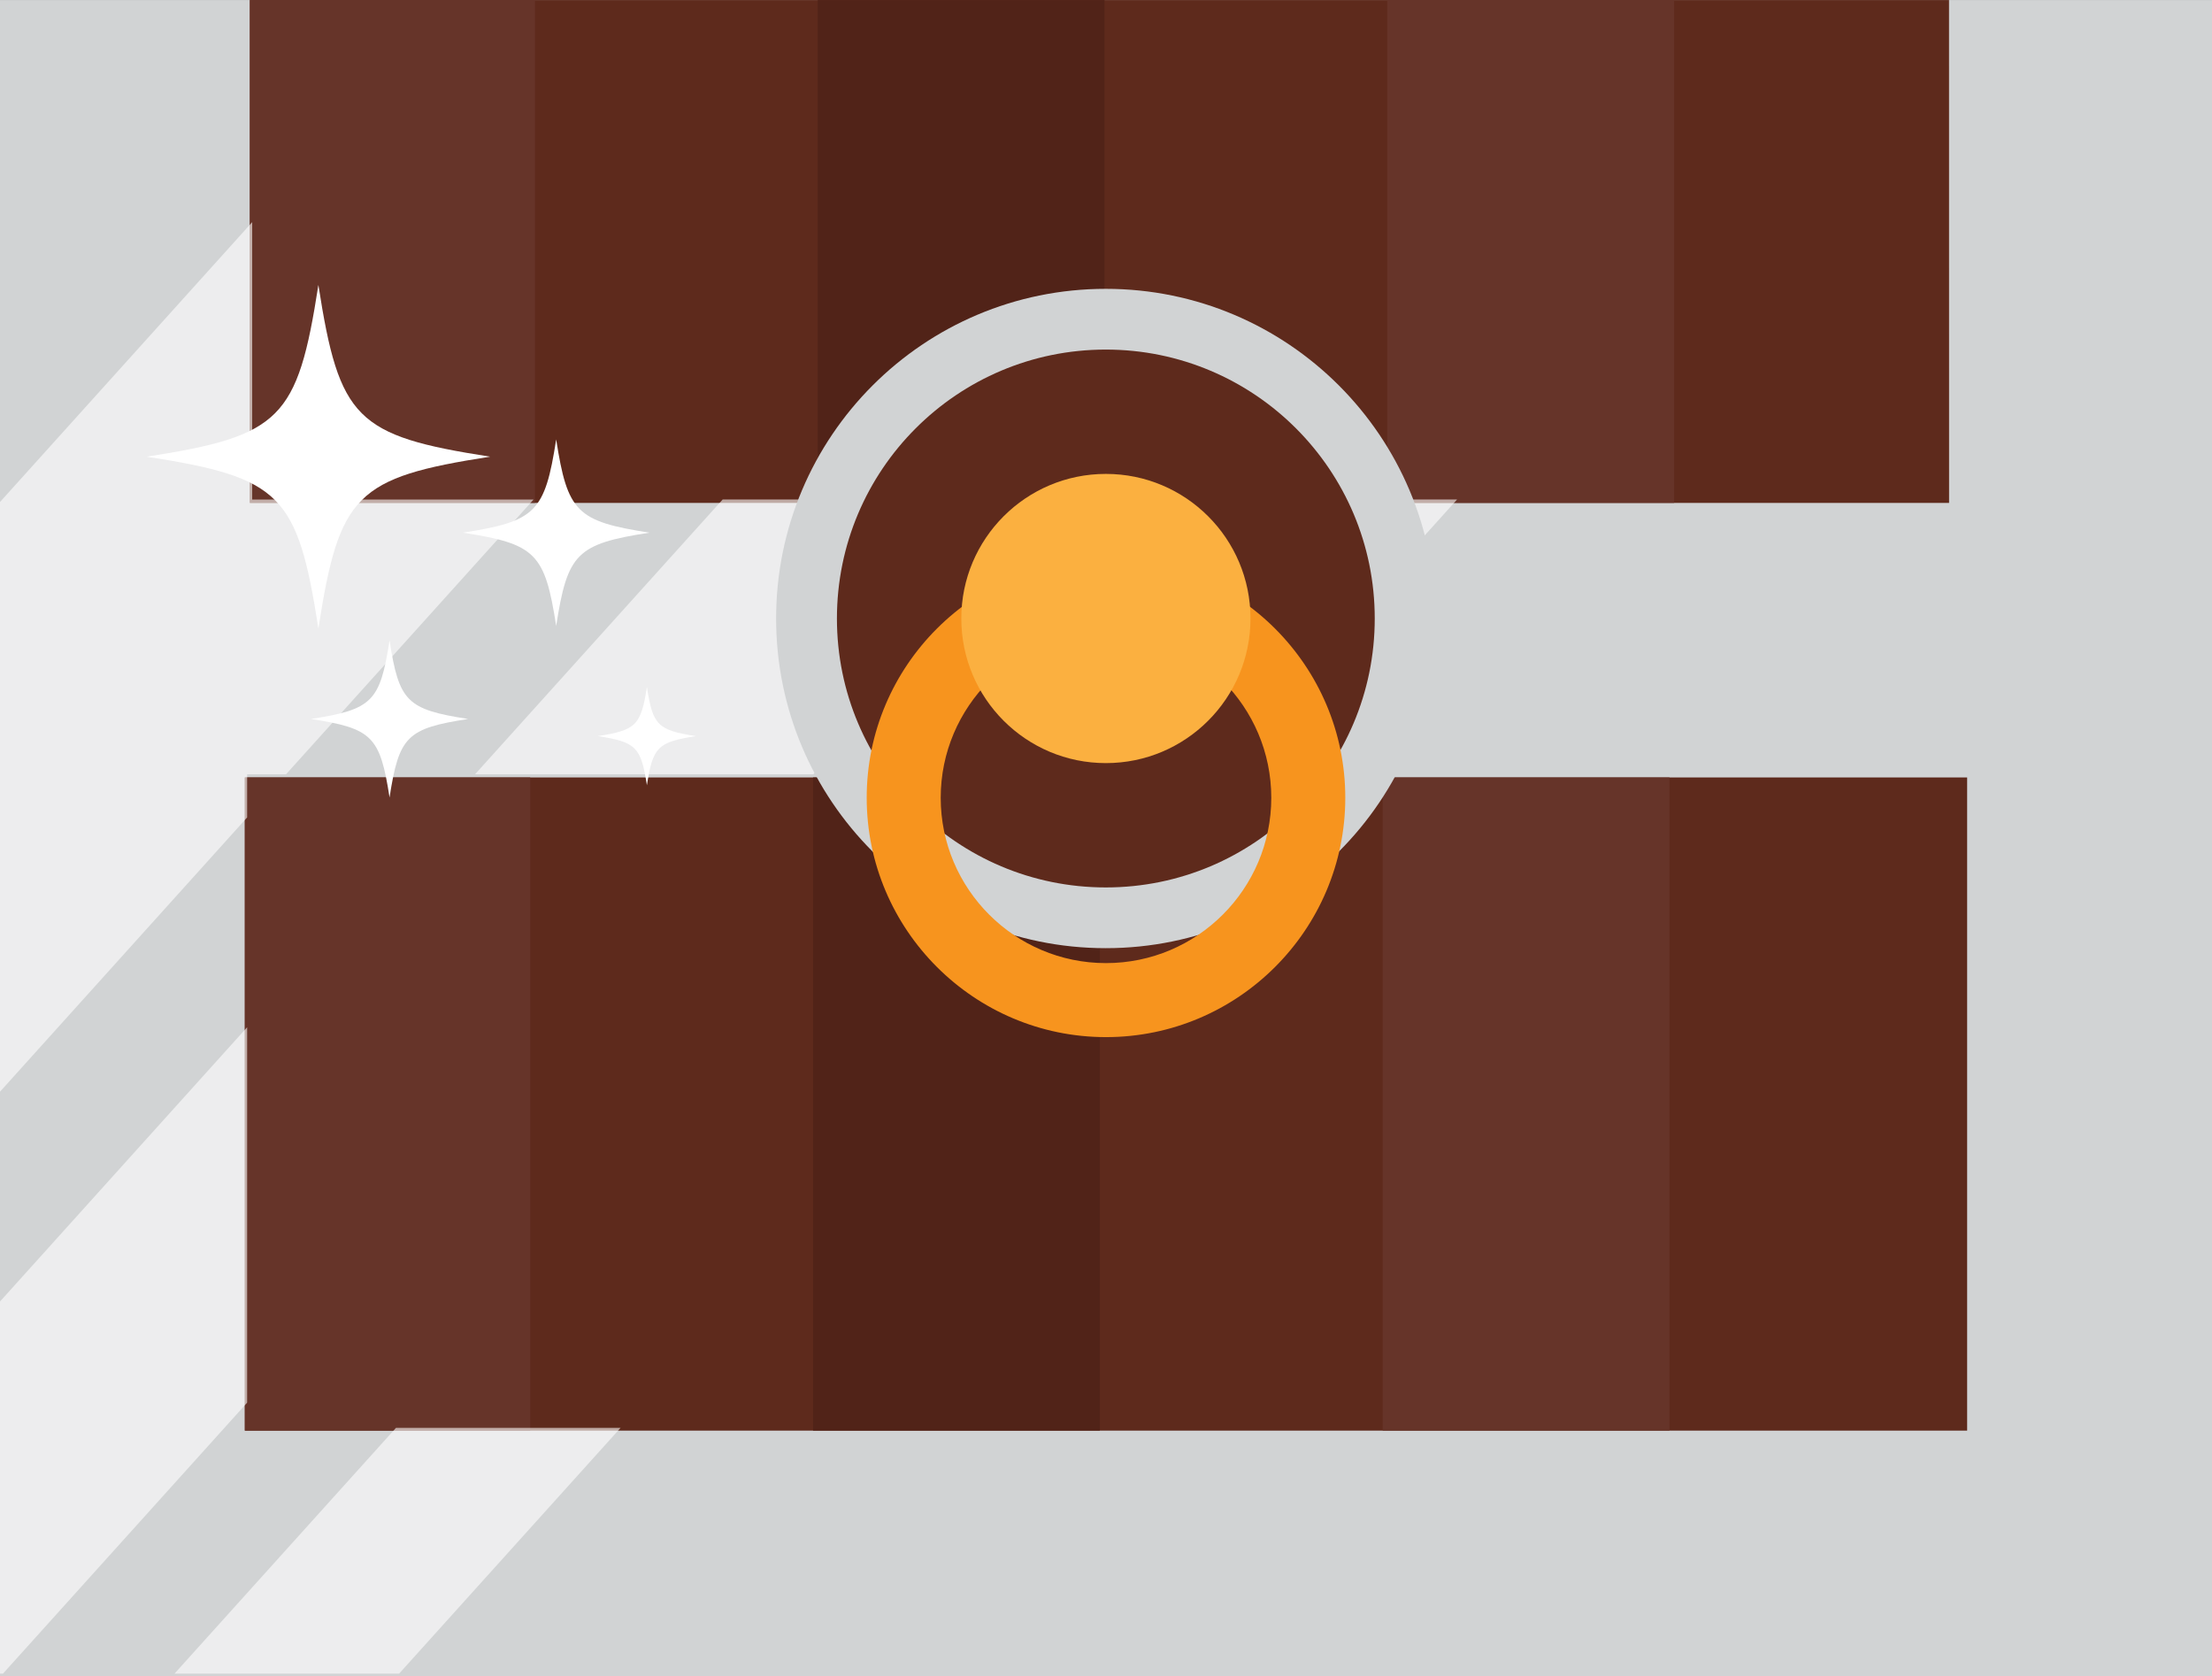 <?xml version="1.0" encoding="UTF-8" standalone="no"?>
<svg
   xmlns:dc="http://purl.org/dc/elements/1.1/"
   xmlns:cc="http://creativecommons.org/ns#"
   xmlns:rdf="http://www.w3.org/1999/02/22-rdf-syntax-ns#"
   xmlns:svg="http://www.w3.org/2000/svg"
   xmlns="http://www.w3.org/2000/svg"
   id="svg8351"
   version="1.1"
   viewBox="0 0 43.471 32.939"
   height="124.493"
   width="164.3">
  <rect x="0" y="0" width="43.471" height="32.939" fill="#808080" stroke="none"/>
  <defs
     id="defs8345">
    <clipPath
       id="clipPath4971"
       clipPathUnits="userSpaceOnUse">
      <path
         id="path4969"
         d="M 42.835,314.862 H 130.16 V 230.35 H 42.835 Z" />
    </clipPath>
    <clipPath
       id="clipPath5025"
       clipPathUnits="userSpaceOnUse">
      <path
         id="path5023"
         d="m 187.7,311.083 h 81.688 V 230.281 H 187.7 Z" />
    </clipPath>
  </defs>
  <g
     transform="translate(-99.973,-207.959)"
     id="layer1">
    <g
       transform="translate(2.175,0.351)"
       id="g9217">
      <path
         id="path4999"
         style="fill:#d1d3d4;fill-opacity:1;fill-rule:nonzero;stroke:none;stroke-width:0.353"
         d="M 141.511,221.75 H 97.555 v -14.141 h 43.956 z" />
      <path
         id="path5001"
         style="fill:#d1d3d4;fill-opacity:1;fill-rule:nonzero;stroke:none;stroke-width:0.353"
         d="M 141.511,240.547 H 97.555 v -22.489 h 43.956 z" />
      <path
         id="path5003"
         style="fill:#5e2a1c;fill-opacity:1;fill-rule:nonzero;stroke:none;stroke-width:0.353"
         d="m 136.457,235.72 h -33.847 v -12.835 h 33.847 z" />
      <path
         id="path5005"
         style="fill:#663429;fill-opacity:1;fill-rule:nonzero;stroke:none;stroke-width:0.353"
         d="m 108.218,222.885 h -5.609 v 12.835 h 5.609 z" />
      <path
         id="path5007"
         style="fill:#512318;fill-opacity:1;fill-rule:nonzero;stroke:none;stroke-width:0.353"
         d="m 119.413,222.885 h -5.637 v 12.835 h 5.637 z" />
      <path
         id="path5009"
         style="fill:#663429;fill-opacity:1;fill-rule:nonzero;stroke:none;stroke-width:0.353"
         d="m 130.607,222.885 h -5.637 v 12.835 h 5.637 z" />
      <path
         id="path5011"
         style="fill:#5e2a1c;fill-opacity:1;fill-rule:nonzero;stroke:none;stroke-width:0.353"
         d="M 136.102,217.49 H 102.708 v -9.881 h 33.393 z" />
      <path
         id="path5013"
         style="fill:#512318;fill-opacity:1;fill-rule:nonzero;stroke:none;stroke-width:0.353"
         d="m 119.505,207.609 h -5.637 v 9.881 h 5.637 z" />
      <path
         id="path5015"
         style="fill:#663429;fill-opacity:1;fill-rule:nonzero;stroke:none;stroke-width:0.353"
         d="m 108.311,207.609 h -5.602 v 9.881 h 5.602 z" />
      <path
         id="path5017"
         style="fill:#663429;fill-opacity:1;fill-rule:nonzero;stroke:none;stroke-width:0.353"
         d="m 130.699,207.609 h -5.638 v 9.881 h 5.638 z" />
      <g
         transform="matrix(0.353,0,0,-0.353,31.339,321.785)"
         id="g5019">
        <g
           id="g5021" />
        <g
           id="g5049">
          <g
             style="opacity:0.6"
             id="g5047"
             clip-path="url(#clipPath5025)">
            <g
               id="g5029"
               transform="translate(202.027,277.943)">
              <path
                 id="path5027"
                 style="fill:#ffffff;fill-opacity:1;fill-rule:nonzero;stroke:none"
                 d="M 0,0 V 2.403 H 2.166 L 15.948,17.697 H 0.282 V 33.139 L -14.327,16.929 V 16.086 5.623 -15.898 Z" />
            </g>
            <g
               id="g5033"
               transform="translate(202.027,266.265)">
              <path
                 id="path5031"
                 style="fill:#ffffff;fill-opacity:1;fill-rule:nonzero;stroke:none"
                 d="m 0,0 -14.327,-15.899 v -20.085 h 0.733 L 0,-20.9 Z" />
            </g>
            <g
               id="g5037"
               transform="translate(256.882,295.641)">
              <path
                 id="path5035"
                 style="fill:#ffffff;fill-opacity:1;fill-rule:nonzero;stroke:none"
                 d="M 0,0 -13.781,-15.294 H -1.277 L 12.506,0 H 8.789 Z" />
            </g>
            <g
               id="g5041"
               transform="translate(222.819,243.964)">
              <path
                 id="path5039"
                 style="fill:#ffffff;fill-opacity:1;fill-rule:nonzero;stroke:none"
                 d="m 0,0 h -12.505 l -12.331,-13.683 h 12.504 z" />
            </g>
            <g
               id="g5045"
               transform="translate(233.551,280.347)">
              <path
                 id="path5043"
                 style="fill:#ffffff;fill-opacity:1;fill-rule:nonzero;stroke:none"
                 d="M 0,0 13.783,15.294 H 0.389 -5.051 L -18.834,0 Z" />
            </g>
          </g>
        </g>
      </g>
      <g
         transform="matrix(0.353,0,0,-0.353,126.007,219.762)"
         id="g5051">
        <path
           id="path5053"
           style="fill:#d1d3d4;fill-opacity:1;fill-rule:nonzero;stroke:none"
           d="m 0,0 c 0,-10.134 -8.218,-18.351 -18.353,-18.351 -10.135,0 -18.351,8.217 -18.351,18.351 0,10.136 8.216,18.352 18.351,18.352 C -8.218,18.352 0,10.136 0,0" />
      </g>
      <g
         transform="matrix(0.353,0,0,-0.353,124.815,219.762)"
         id="g5055">
        <path
           id="path5057"
           style="fill:#5e2a1c;fill-opacity:1;fill-rule:nonzero;stroke:none"
           d="m 0,0 c 0,-8.268 -6.705,-14.97 -14.972,-14.97 -8.267,0 -14.97,6.702 -14.97,14.97 0,8.269 6.703,14.971 14.97,14.971 C -6.705,14.971 0,8.269 0,0" />
      </g>
      <g
         transform="matrix(0.353,0,0,-0.353,119.533,220.037)"
         id="g5059">
        <path
           id="path5061"
           style="fill:#f7941e;fill-opacity:1;fill-rule:nonzero;stroke:none"
           d="m 0,0 c -5.074,0 -9.201,-4.127 -9.201,-9.2 0,-5.075 4.127,-9.203 9.201,-9.203 5.075,0 9.203,4.128 9.203,9.203 C 9.203,-4.127 5.075,0 0,0 m 0,-22.523 c -7.345,0 -13.321,5.977 -13.321,13.323 0,7.345 5.976,13.32 13.321,13.32 7.347,0 13.323,-5.975 13.323,-13.32 0,-7.346 -5.976,-13.323 -13.323,-13.323" />
      </g>
      <g
         transform="matrix(0.353,0,0,-0.353,122.373,219.762)"
         id="g5063">
        <path
           id="path5065"
           style="fill:#fbb040;fill-opacity:1;fill-rule:nonzero;stroke:none"
           d="m 0,0 c 0,-4.445 -3.605,-8.049 -8.05,-8.049 -4.446,0 -8.049,3.604 -8.049,8.049 0,4.446 3.603,8.05 8.049,8.05 C -3.605,8.05 0,4.446 0,0" />
      </g>
      <g
         transform="matrix(0.353,0,0,-0.353,107.43,216.582)"
         id="g5067">
        <path
           id="path5069"
           style="fill:#ffffff;fill-opacity:1;fill-rule:nonzero;stroke:none"
           d="M 0,0 C -7.462,-1.159 -8.402,-2.1 -9.561,-9.562 -10.72,-2.1 -11.659,-1.159 -19.122,0 -11.659,1.158 -10.72,2.098 -9.561,9.561 -8.402,2.098 -7.462,1.158 0,0" />
      </g>
      <g
         transform="matrix(0.353,0,0,-0.353,110.561,218.075)"
         id="g5071">
        <path
           id="path5073"
           style="fill:#ffffff;fill-opacity:1;fill-rule:nonzero;stroke:none"
           d="m 0,0 c -4.052,-0.629 -4.562,-1.14 -5.192,-5.191 -0.63,4.051 -1.14,4.562 -5.192,5.191 4.052,0.63 4.562,1.14 5.192,5.191 C -4.562,1.14 -4.052,0.63 0,0" />
      </g>
      <g
         transform="matrix(0.353,0,0,-0.353,106.997,221.736)"
         id="g5075">
        <path
           id="path5077"
           style="fill:#ffffff;fill-opacity:1;fill-rule:nonzero;stroke:none"
           d="M 0,0 C -3.413,-0.53 -3.843,-0.96 -4.373,-4.372 -4.903,-0.96 -5.333,-0.53 -8.746,0 -5.333,0.53 -4.903,0.96 -4.373,4.373 -3.843,0.96 -3.413,0.53 0,0" />
      </g>
      <g
         transform="matrix(0.353,0,0,-0.353,111.476,222.073)"
         id="g5079">
        <path
           id="path5081"
           style="fill:#ffffff;fill-opacity:1;fill-rule:nonzero;stroke:none"
           d="M 0,0 C -2.134,-0.331 -2.402,-0.601 -2.733,-2.734 -3.065,-0.601 -3.334,-0.331 -5.468,0 -3.334,0.332 -3.065,0.601 -2.733,2.734 -2.402,0.601 -2.134,0.332 0,0" />
      </g>
    </g>
  </g>
</svg>
